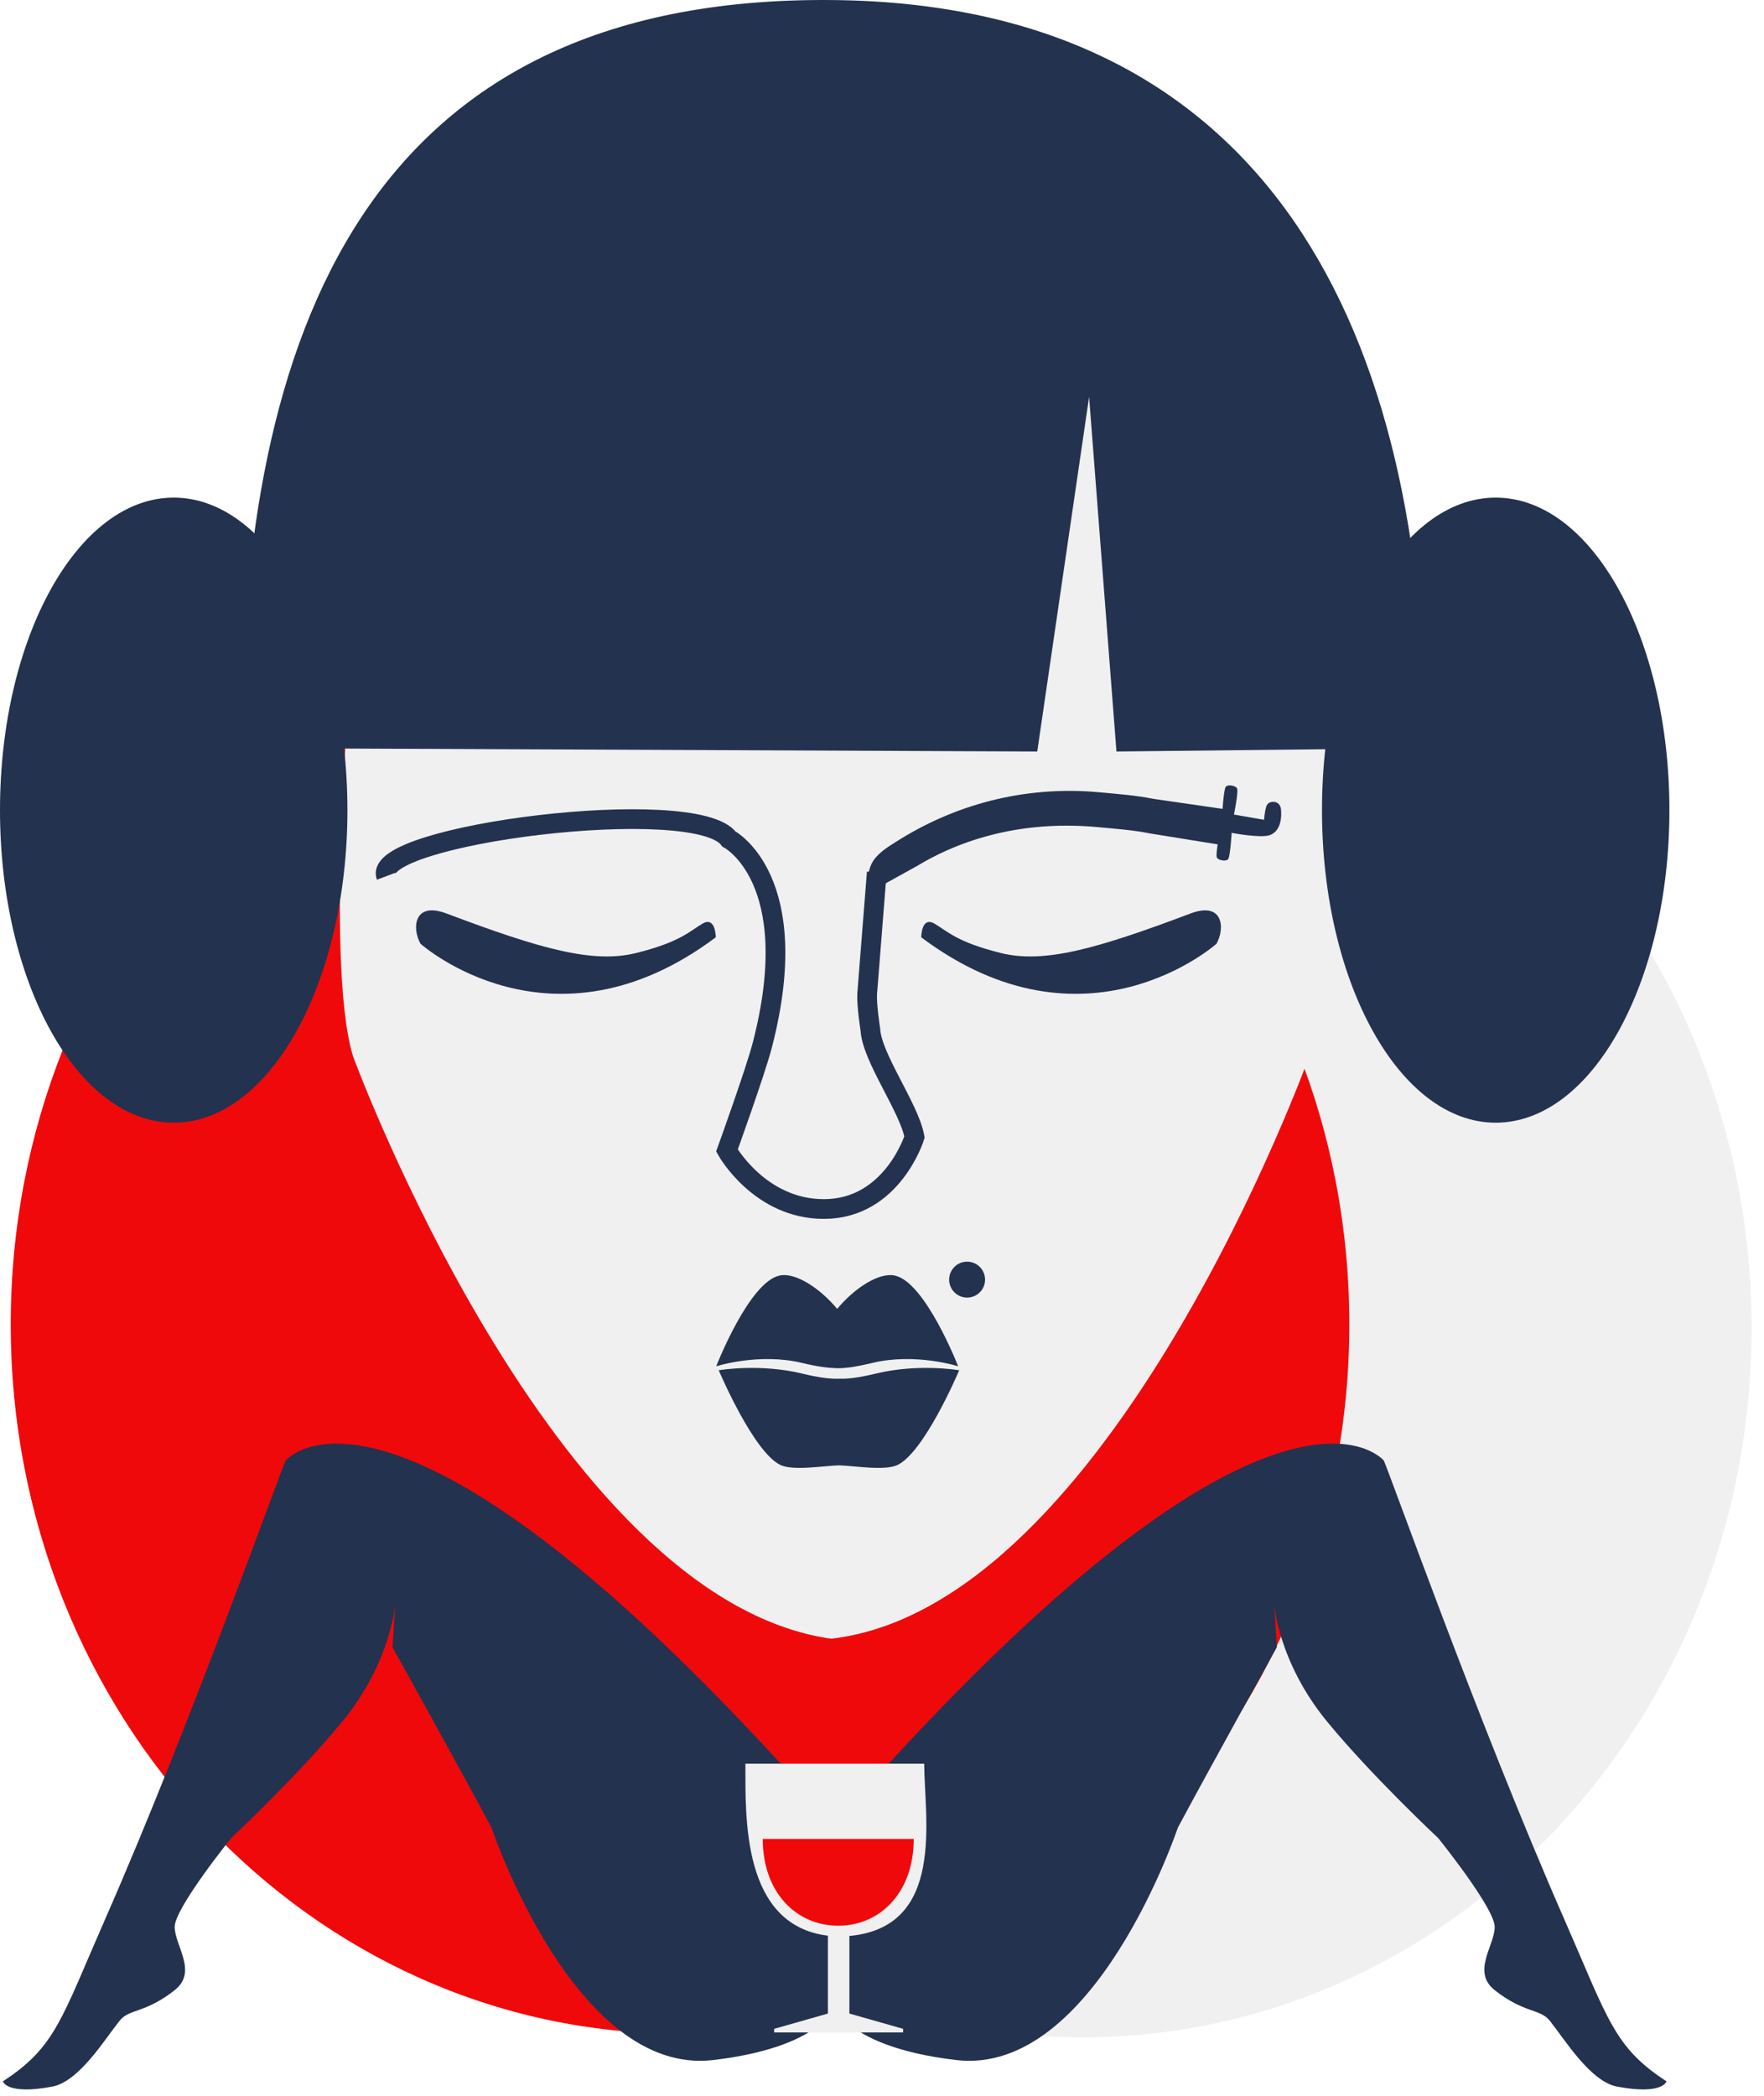 <?xml version="1.0" encoding="UTF-8"?>
<svg width="101px" height="120px" viewBox="0 0 101 120" version="1.1" xmlns="http://www.w3.org/2000/svg" xmlns:xlink="http://www.w3.org/1999/xlink">
    <!-- Generator: Sketch 41.1 (35376) - http://www.bohemiancoding.com/sketch -->
    <title>katrina</title>
    <desc>Created with Sketch.</desc>
    <defs></defs>
    <g id="Page-1" stroke="none" stroke-width="1" fill="none" fill-rule="evenodd">
        <g id="katrina">
            <path d="M100.291,76.023 C100.291,98.45 83.134,116.63 61.971,116.63 C40.806,116.63 23.65,98.45 23.65,76.023 C23.65,53.598 40.806,35.418 61.971,35.418 C83.134,35.418 100.291,53.598 100.291,76.023" id="Fill-1" fill="#F0F0F0"></path>
            <path d="M77.257,75.816 C77.257,98.242 60.1,116.422 38.936,116.422 C17.772,116.422 0.615,98.242 0.615,75.816 C0.615,53.39 17.772,35.21 38.936,35.21 C60.1,35.21 77.257,53.39 77.257,75.816" id="Fill-2" fill="#F0090B"></path>
            <path d="M47.551,114.394 C47.551,114.394 47.92,117.124 54.748,117.93 C62.68,118.866 67.436,104.633 67.436,104.633 C69.297,101.159 73.109,94.295 73.109,94.295 L72.949,91.8 C72.949,91.8 73.172,95.132 75.986,98.556 C78.538,101.663 82.35,105.228 82.35,105.228 C82.35,105.228 85.581,109.23 85.581,110.306 C85.581,111.383 84.244,112.874 85.581,113.929 C87.269,115.262 88.183,114.985 88.735,115.679 C89.602,116.767 91.061,119.162 92.588,119.45 C95.225,119.946 95.416,119.147 95.416,119.147 C92.399,117.188 92.071,115.581 89.549,109.834 C84.628,98.625 79.36,83.738 79.22,83.594 C78.188,82.541 71.484,78.57 51.025,100.807 C49.87,102.064 49.153,103.735 47.981,105.228 L47.551,114.394 Z" id="Fill-3" fill="#23324E"></path>
            <path d="M48.031,114.394 C48.031,114.394 47.663,117.124 40.835,117.93 C32.903,118.866 28.147,104.633 28.147,104.633 C26.286,101.159 22.473,94.295 22.473,94.295 L22.633,91.8 C22.633,91.8 22.411,95.132 19.598,98.556 C17.044,101.663 13.233,105.228 13.233,105.228 C13.233,105.228 10.002,109.23 10.002,110.306 C10.002,111.383 11.339,112.874 10.002,113.929 C8.313,115.262 7.4,114.985 6.848,115.679 C5.982,116.767 4.521,119.162 2.995,119.45 C0.358,119.946 0.167,119.147 0.167,119.147 C3.183,117.188 3.512,115.581 6.034,109.834 C10.955,98.625 16.223,83.738 16.363,83.594 C17.395,82.541 24.099,78.57 44.558,100.807 C45.713,102.064 46.43,103.735 47.602,105.228 L48.031,114.394 Z" id="Fill-4" fill="#23324E"></path>
            <path d="M51.71,116.349 L51.71,116.143 L48.633,115.268 L48.633,110.827 C54.172,110.318 52.918,104.041 52.918,100.964 L42.68,100.964 C42.68,104.041 42.48,110.208 47.403,110.811 L47.403,115.268 L44.326,116.143 L44.326,116.349 L51.71,116.349 Z" id="Fill-5" fill="#F0F0F0"></path>
            <path d="M74.971,37.162 C74.971,37.162 76.644,54.812 74.971,60.443 C74.971,60.443 63.629,91.943 47.607,93.808 C47.598,93.81 47.577,93.81 47.567,93.808 C31.601,91.509 20.203,60.443 20.203,60.443 C18.53,54.812 20.203,37.053 20.203,37.053 L24.818,14.867 L47.562,2.558 L68.734,11.236 L74.971,37.162 Z" id="Fill-6" fill="#F0F0F0"></path>
            <path d="M56.401,73.254 C56.401,73.822 55.941,74.282 55.372,74.282 C54.805,74.282 54.345,73.822 54.345,73.254 C54.345,72.686 54.805,72.225 55.372,72.225 C55.941,72.225 56.401,72.686 56.401,73.254" id="Fill-7" fill="#23324E"></path>
            <path d="M51.244,73.023 C50.311,72.813 48.884,73.781 47.933,74.93 C46.983,73.781 45.557,72.813 44.624,73.023 C42.876,73.413 41.007,78.215 41.007,78.215 C41.007,78.215 43.458,77.428 45.919,78.022 C46.786,78.231 47.376,78.308 47.861,78.32 L47.861,78.325 C47.927,78.327 47.994,78.327 48.062,78.325 C48.071,78.325 48.082,78.325 48.09,78.325 L48.09,78.324 C48.556,78.31 49.087,78.23 49.949,78.022 C52.409,77.428 54.861,78.215 54.861,78.215 C54.861,78.215 52.991,73.413 51.244,73.023" id="Fill-8" fill="#23324E"></path>
            <path d="M81.616,42.826 C81.616,19.175 72.802,0.26 47.708,0.003 C20.848,-0.272 13.8,19.175 13.8,42.826 L59.389,43.021 L62.358,22.717 L63.924,43.021 L81.616,42.826 Z" id="Fill-9" fill="#23324E"></path>
            <path d="M41.136,78.445 C41.136,78.445 41.146,78.444 41.153,78.442 C41.149,78.433 41.141,78.415 41.141,78.415 L41.136,78.445 Z" id="Fill-10" fill="#23324E"></path>
            <path d="M50.15,78.631 C49.226,78.854 48.656,78.928 48.153,78.928 L48.153,78.923 C48.114,78.925 48.075,78.925 48.036,78.926 C47.998,78.925 47.958,78.925 47.92,78.923 L47.92,78.928 C47.417,78.928 46.846,78.854 45.922,78.631 C43.561,78.061 41.33,78.413 41.153,78.443 C41.278,78.735 43.148,83.084 44.658,83.852 C45.377,84.219 47.124,83.913 48.036,83.885 C48.948,83.913 50.695,84.219 51.415,83.852 C52.925,83.084 54.795,78.735 54.919,78.443 C54.743,78.413 52.512,78.061 50.15,78.631" id="Fill-11" fill="#23324E"></path>
            <path d="M54.931,78.415 C54.931,78.415 54.924,78.432 54.92,78.443 C54.927,78.444 54.936,78.445 54.936,78.445 L54.931,78.415 Z" id="Fill-12" fill="#23324E"></path>
            <path d="M19.892,46.378 C19.892,56.26 15.439,64.27 9.946,64.27 C4.453,64.27 0,56.26 0,46.378 C0,36.496 4.453,28.486 9.946,28.486 C15.439,28.486 19.892,36.496 19.892,46.378" id="Fill-13" fill="#23324E"></path>
            <path d="M95.584,46.378 C95.584,56.26 91.132,64.27 85.638,64.27 C80.145,64.27 75.692,56.26 75.692,46.378 C75.692,36.496 80.145,28.486 85.638,28.486 C91.132,28.486 95.584,36.496 95.584,46.378" id="Fill-14" fill="#23324E"></path>
            <path d="M52.317,105.272 C52.317,108.349 50.381,110.24 47.994,110.24 C45.606,110.24 43.671,108.349 43.671,105.272 L52.317,105.272 Z" id="Fill-15" fill="#F0090B"></path>
            <path d="M24.078,54.027 C24.078,54.027 31.569,60.715 40.983,53.657 C40.983,53.657 40.983,52.419 40.208,52.883 C39.435,53.348 38.908,53.936 36.431,54.555 C33.954,55.173 30.951,54.325 25.564,52.294 C23.676,51.581 23.583,53.159 24.078,54.027" id="Fill-16" fill="#23324E"></path>
            <path d="M69.651,54.027 C69.651,54.027 62.16,60.715 52.746,53.657 C52.746,53.657 52.746,52.419 53.52,52.883 C54.294,53.348 54.82,53.936 57.297,54.555 C59.774,55.173 62.778,54.325 68.164,52.294 C70.052,51.581 70.145,53.159 69.651,54.027" id="Fill-17" fill="#23324E"></path>
            <path d="M69.851,47.593 C69.851,47.593 69.615,48.75 69.66,49.049 C69.691,49.258 70.252,49.348 70.334,49.159 C70.452,48.886 70.519,47.678 70.519,47.678 C70.519,47.678 72.175,47.995 72.7,47.809 C73.54,47.511 73.335,46.257 73.335,46.257 C73.263,46.003 73.115,45.929 72.974,45.908 C72.852,45.889 72.656,45.911 72.551,46.063 C72.434,46.233 72.374,46.93 72.374,46.93 L70.651,46.63 C70.651,46.63 70.887,45.472 70.843,45.175 C70.812,44.965 70.25,44.875 70.169,45.064 C70.05,45.337 69.983,46.545 69.983,46.545 L65.652,45.917 C64.673,45.719 63.659,45.644 62.624,45.548 C58.323,45.145 54.416,46.294 51.265,48.305 C50.954,48.503 50.377,48.831 50.099,49.26 C49.93,49.519 49.877,49.98 49.877,49.98 L51.967,48.823 C54.948,47.025 58.617,46.172 62.582,46.544 C63.616,46.641 64.634,46.712 65.614,46.91 L69.851,47.593 Z" id="Fill-18" fill="#23324E"></path>
            <path d="M70.291,46.852 L65.96,46.225 C64.98,46.027 63.967,45.952 62.932,45.856 C58.631,45.453 54.724,46.601 51.572,48.612 C51.262,48.811 50.685,49.139 50.407,49.568 C50.238,49.827 50.184,50.288 50.184,50.288 L52.274,49.131 C55.256,47.333 58.925,46.48 62.89,46.851 C63.924,46.948 64.943,47.02 65.922,47.217 L70.159,47.901" id="Fill-19" fill="#23324E"></path>
            <path d="M70.291,46.852 L65.96,46.225 C64.98,46.027 63.967,45.952 62.932,45.856 C58.631,45.453 54.724,46.601 51.572,48.612 C51.262,48.811 50.685,49.139 50.407,49.568 C50.238,49.827 50.184,50.288 50.184,50.288 L52.274,49.131 C55.256,47.333 58.925,46.48 62.89,46.851 C63.924,46.948 64.943,47.02 65.922,47.217 L70.159,47.901" id="Stroke-20" stroke="#23324E"></path>
            <path d="M22.111,50.161 C21.218,47.789 39.816,45.422 41.738,48.031 C41.738,48.031 46.119,50.314 43.642,59.847 C43.253,61.346 41.622,65.862 41.622,65.862 C41.622,65.862 43.501,69.224 47.189,69.212 C51.09,69.199 52.362,65.09 52.362,65.09 C52.054,63.407 49.919,60.538 49.834,58.947 C49.834,58.947 49.615,57.549 49.65,56.906 L50.2,49.941" id="Stroke-21" stroke="#23324E" stroke-width="1.129"></path>
        </g>
    </g>
</svg>